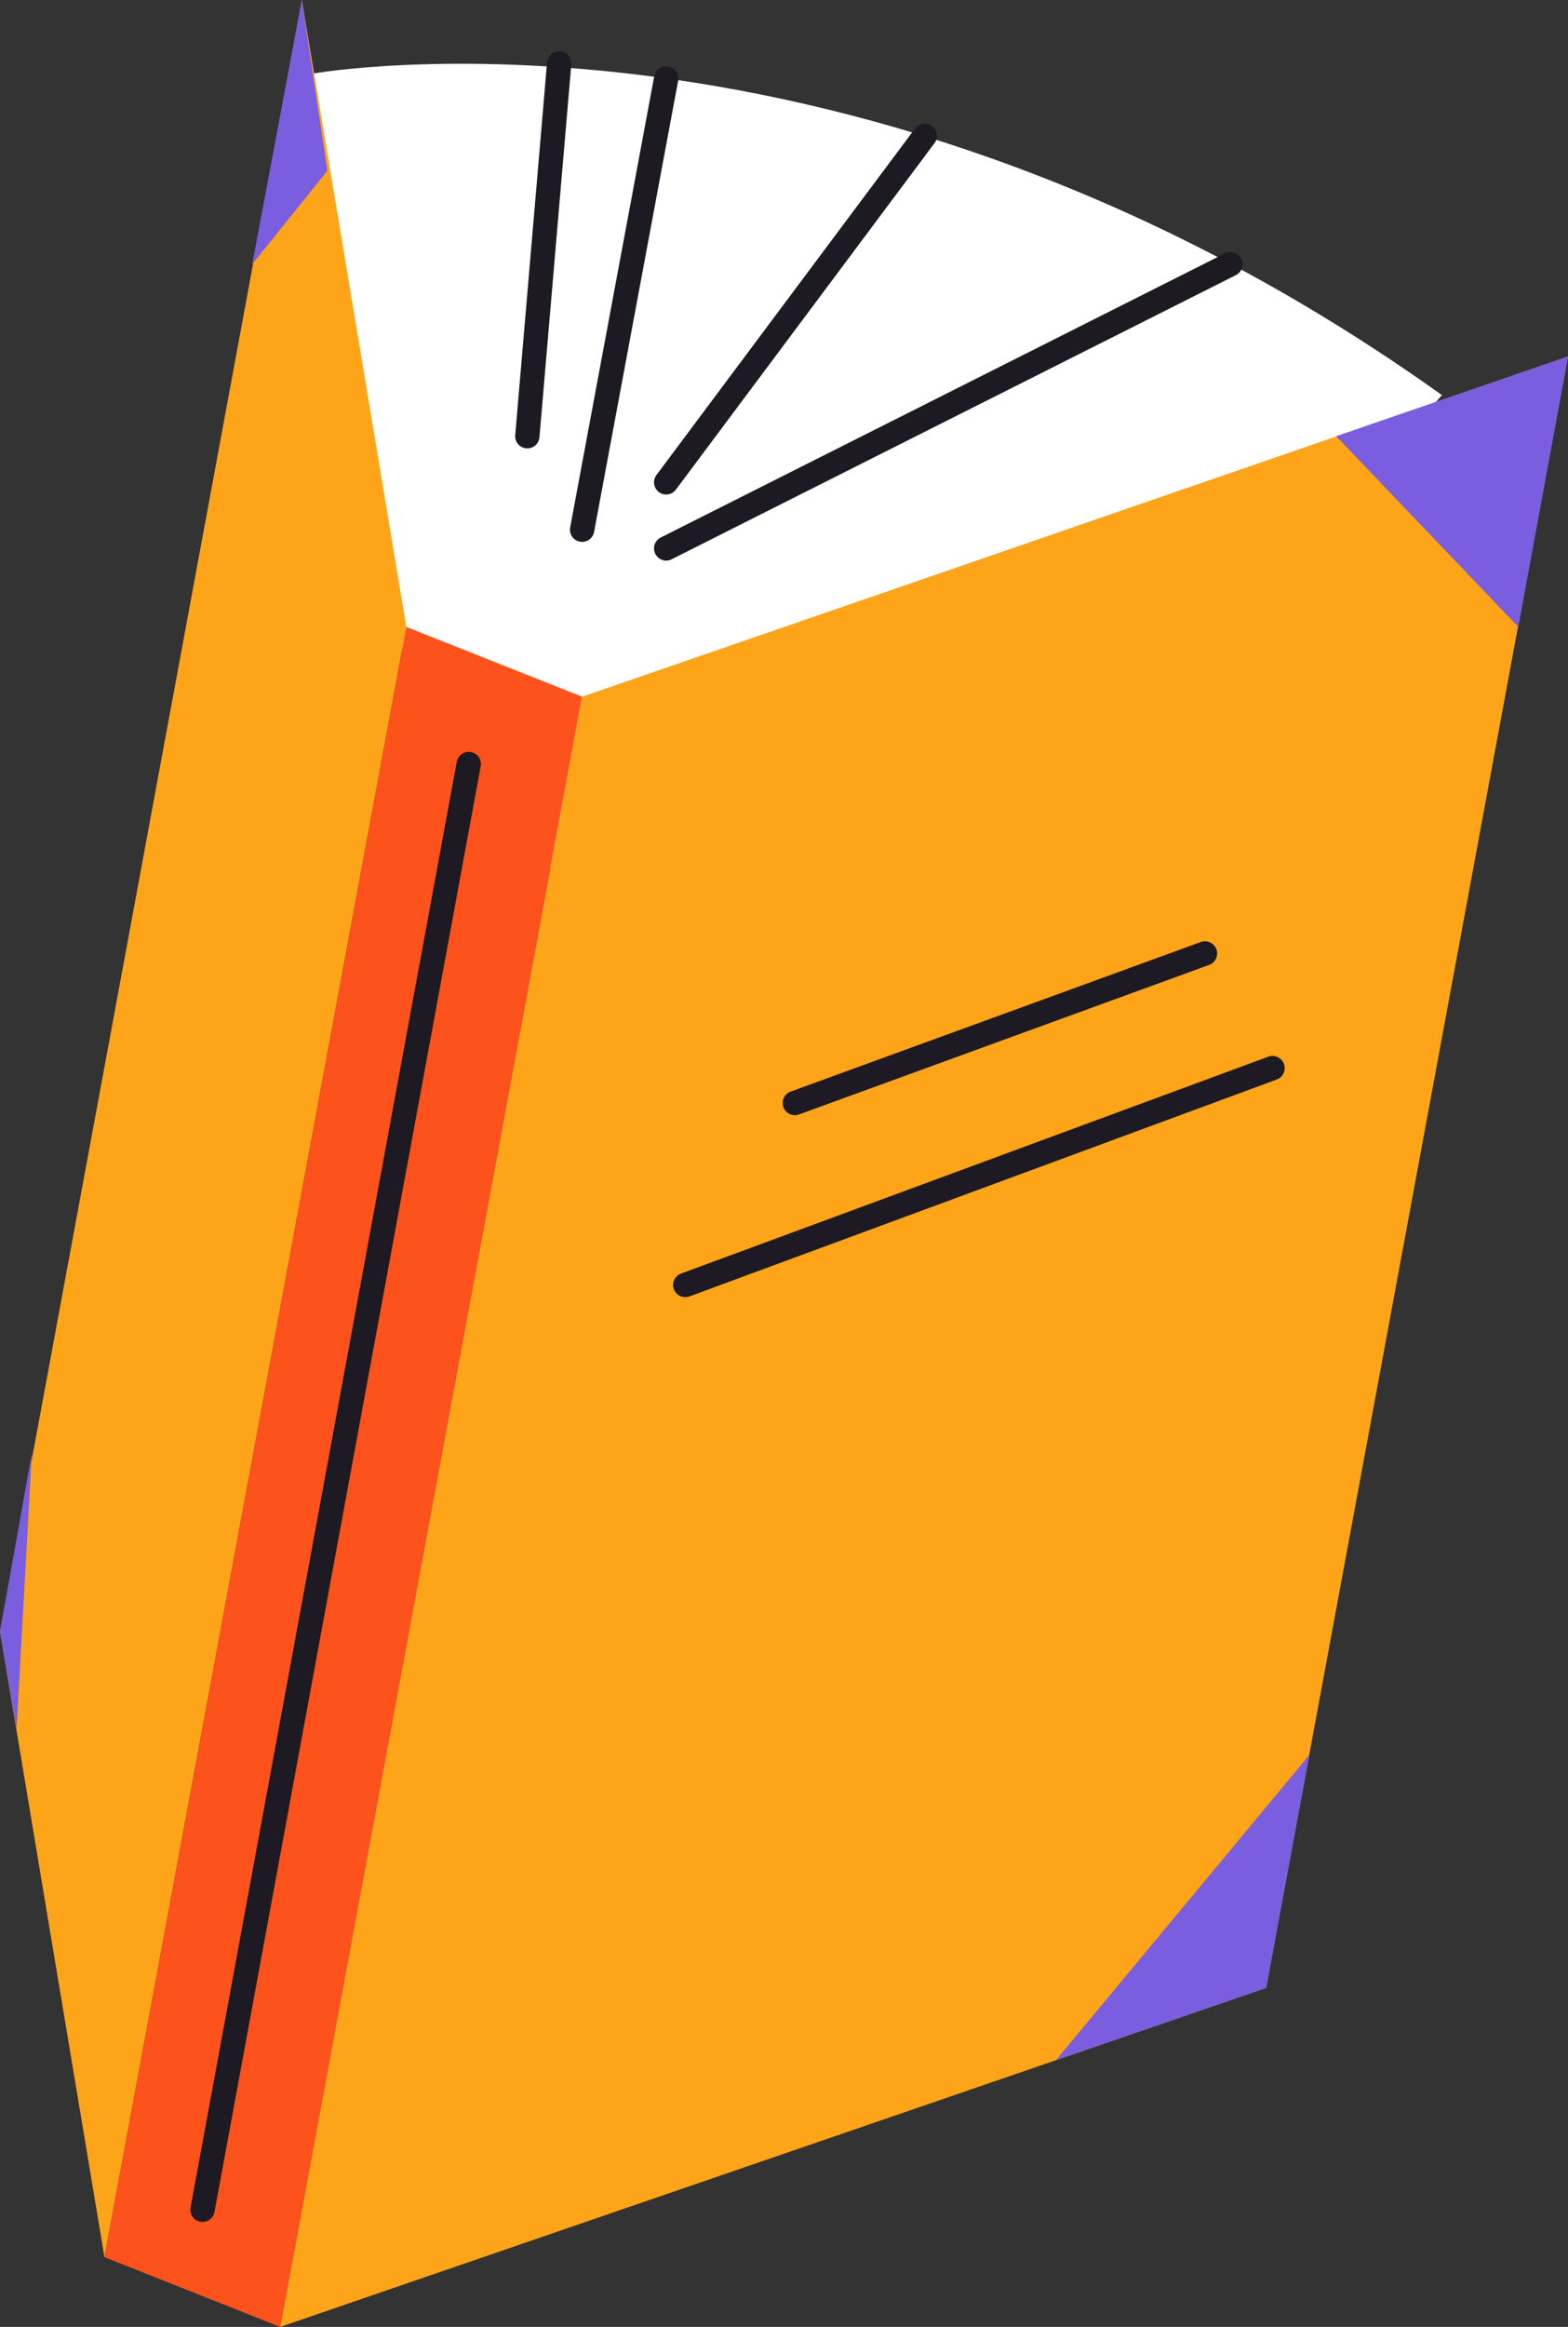 <svg width="116" height="172" viewBox="0 0 116 172" fill="none" xmlns="http://www.w3.org/2000/svg">
<rect x="0" y="0" width="116" height="172" fill="#333333" stroke="none"/>
<path d="M30.061 46.34L43.065 51.499C43.065 51.499 40.332 42.47 30.061 46.34Z" fill="#CABEF2"/>
<path d="M23.182 5.435C23.182 5.435 63.325 -1.75 106.671 29.204C68.978 73.24 36.845 63.475 32.134 63.199L23.182 5.435Z" fill="white"/>
<path d="M22.333 0L30.06 46.34L7.727 166.841L0 120.593L22.333 0Z" fill="#FEA419"/>
<path d="M43.064 51.499L30.06 46.34L7.727 166.841L20.731 172L43.064 51.499Z" fill="#FD521B"/>
<path d="M116 26.348L43.065 51.499L20.731 172L93.667 146.942L116 26.348Z" fill="#FEA419"/>
<path d="M49.283 40.536L91.028 19.531" stroke="#1D1A23" stroke-width="1.8" stroke-miterlimit="10" stroke-linecap="round" stroke-linejoin="round"/>
<path d="M49.283 35.653L68.412 10.042" stroke="#1D1A23" stroke-width="1.8" stroke-miterlimit="10" stroke-linecap="round" stroke-linejoin="round"/>
<path d="M43.065 39.154L49.284 5.804" stroke="#1D1A23" stroke-width="1.8" stroke-miterlimit="10" stroke-linecap="round" stroke-linejoin="round"/>
<path d="M39.012 32.244L41.367 4.698" stroke="#1D1A23" stroke-width="1.8" stroke-miterlimit="10" stroke-linecap="round" stroke-linejoin="round"/>
<path d="M34.677 56.473L14.982 163.34" stroke="#1D1A23" stroke-width="1.8" stroke-miterlimit="10" stroke-linecap="round" stroke-linejoin="round"/>
<path d="M98.85 32.244L116 26.348L112.325 46.34L98.85 32.244Z" fill="#7B5DDF"/>
<path d="M96.871 129.714L93.668 146.942L78.119 152.285L96.871 129.714Z" fill="#7B5DDF"/>
<path d="M22.333 0L24.218 12.621L18.658 19.531L22.333 0Z" fill="#7B5DDF"/>
<path d="M0 120.594L2.356 107.419L1.225 127.779L0 120.594Z" fill="#7B5DDF"/>
<path d="M58.801 81.532L89.144 70.477" stroke="#1D1A23" stroke-width="1.8" stroke-miterlimit="10" stroke-linecap="round" stroke-linejoin="round"/>
<path d="M50.697 94.982L94.138 78.952" stroke="#1D1A23" stroke-width="1.8" stroke-miterlimit="10" stroke-linecap="round" stroke-linejoin="round"/>
</svg>
